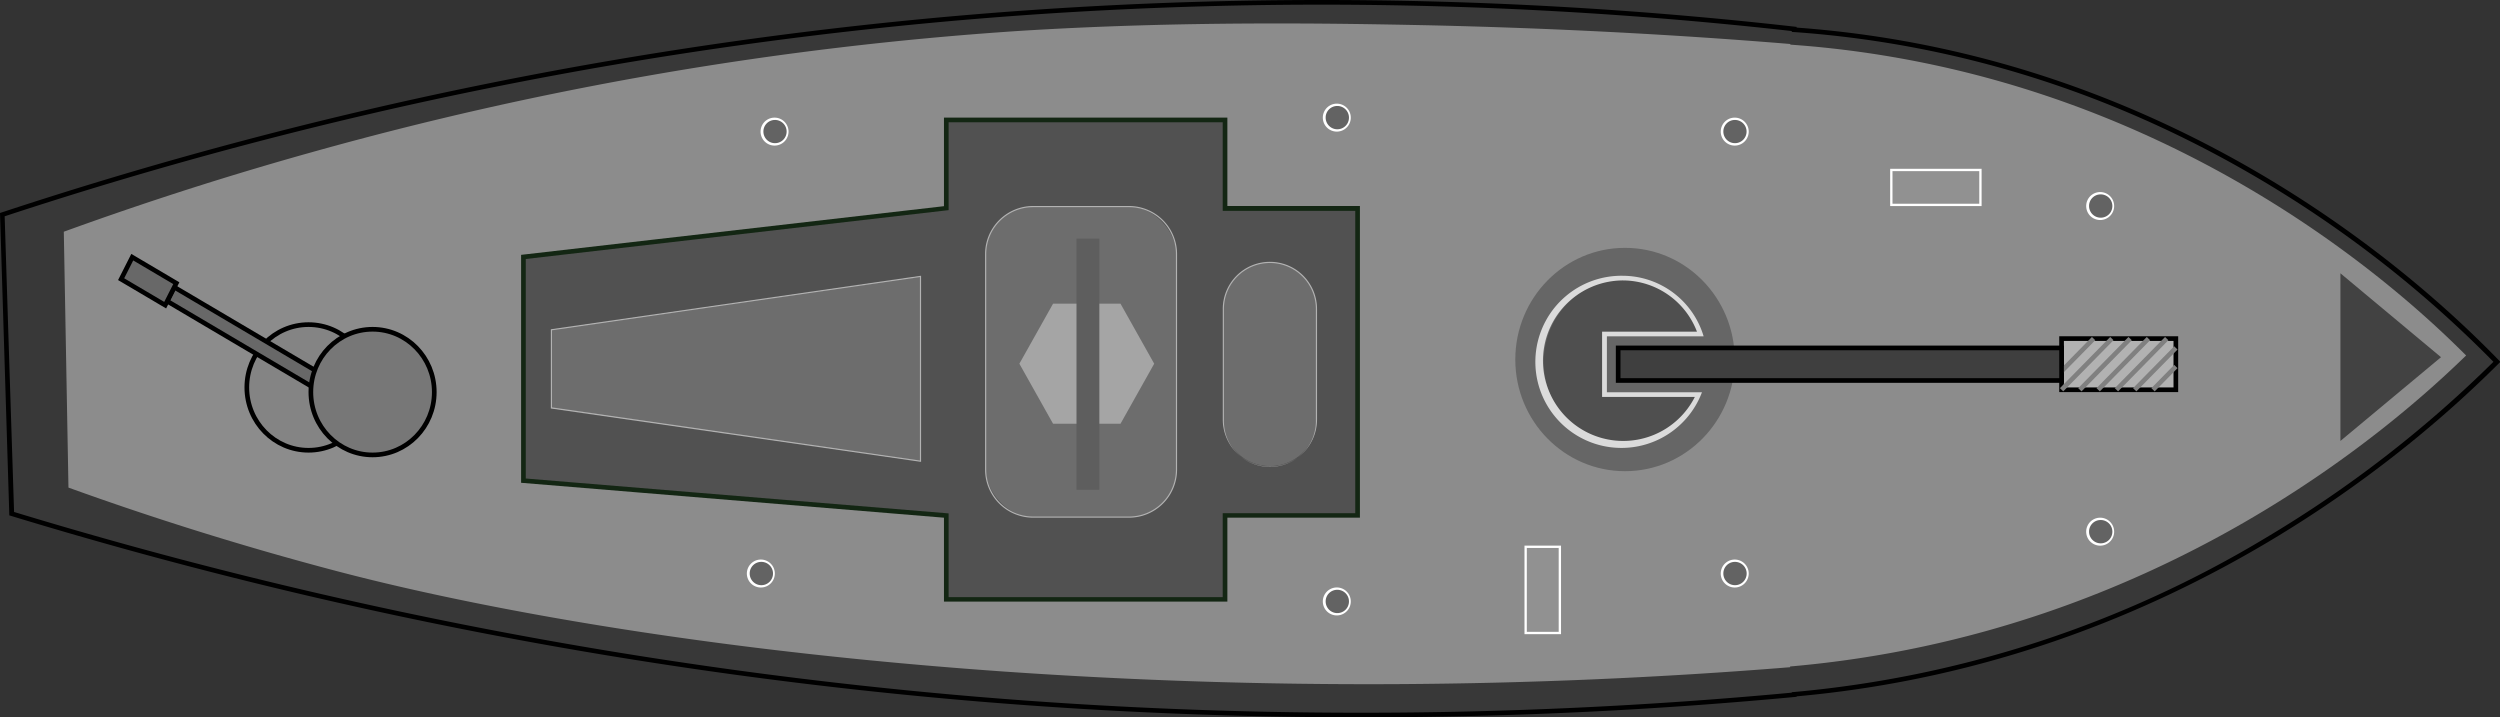 <svg xmlns="http://www.w3.org/2000/svg" viewBox="0 0 536.41 153.91"><rect x="0" y="0" width="536.41" height="153.91" fill="#333333" stroke="none"/><defs><style>.a{fill:#383838;}.b{fill:#8c8c8c;}.c{fill:#515151;}.d{fill:#132613;}.e{fill:#6d6d6d;}.f,.k{fill:#b2b2b2;}.g{fill:#666;}.h{fill:#4f4f4f;}.i{fill:#dbdbdb;}.j{fill:none;}.j,.n{stroke:gray;}.j,.k,.l,.m,.n,.o,.p{stroke-miterlimit:10;}.k,.l,.m,.o,.p{stroke:#000;}.l{fill:#3f3f3f;}.m{fill:#848484;}.n,.o{fill:#686868;}.o{fill-rule:evenodd;}.p{fill:#777;}.q{fill:#636363;}.r{fill:#fff;}.s{fill:#919191;}.t{fill:#a5a5a5;}.u{fill:#5e5e5e;}.v{fill:#424242;}</style></defs><title>defender</title><path class="a" d="M292,153.41c-27.29,0-54.91-1.14-82.09-3.4A996.49,996.49,0,0,1,2.45,110.21L.51,46.06A905.24,905.24,0,0,1,212.87,3.28C236.27,1.43,260,.5,283.52.5A905.65,905.65,0,0,1,385,6.22v.16l.46,0c78.58,5.71,131,51.42,150.28,71.21-23.87,23.88-74.86,64.5-150.29,71.29l-.45,0v.09c-30.79,2.9-62,4.36-92.93,4.36Z"/><path d="M283.52,1A908.31,908.31,0,0,1,384.45,6.66v.19l.93.06c35.75,2.6,70,13.67,101.73,32.88A245.43,245.43,0,0,1,535,77.63a254.53,254.53,0,0,1-48.92,37.81,237.3,237.3,0,0,1-100.71,33l-.92.08v.1c-30.62,2.86-61.71,4.31-92.43,4.31-27.27,0-54.87-1.14-82-3.4a996.14,996.14,0,0,1-207-39.68L2,78.11,1,46.41A905.85,905.85,0,0,1,212.91,3.77C236.3,1.93,260.06,1,283.52,1m0-1c-22.42,0-46,.84-70.69,2.78A905.22,905.22,0,0,0,0,45.7q1,32.44,2,64.88a995.12,995.12,0,0,0,207.93,39.93c28.78,2.39,56.22,3.4,82.13,3.4,33.92,0,65.21-1.74,93.43-4.4v-.1c83.28-7.49,136.12-56.88,151-71.77-13.26-13.71-66.51-65.58-151-71.72V5.77A903.87,903.87,0,0,0,283.52,0Z"/><path class="b" d="M529.14,76.27c-12.74-12.75-63.9-61-145-66.69V9.44C359.33,7.4,333,6,305.34,5.4c-18.11-.36-51.6-1-87.07,1.26A744.85,744.85,0,0,0,66.69,32.72c-22,6.15-40.08,12.31-53,17q.5,27.45,1,54.9c14.15,5.11,33.91,11.7,57.87,18,12.48,3.26,61.75,15.77,142.87,21.47a1126.07,1126.07,0,0,0,168.67-.93V143C464.12,136.05,514.89,90.12,529.14,76.27Z"/><polygon class="c" points="203.04 128.54 203.04 110.62 112.31 103.13 112.31 55.13 203.04 44.65 203.04 25.74 262.85 25.74 262.85 44.7 291.29 44.7 291.29 110.58 262.85 110.58 262.85 128.54 203.04 128.54"/><path class="d" d="M262.35,26.24v19h28.44v64.88H262.35v18H203.54V110.16l-.92-.08-54.44-4.49-35.37-2.92V55.57l35.41-4.09,54.43-6.29.89-.1V26.24h58.81m1-1H202.54v19L111.81,54.68v48.91l90.73,7.49v18h60.81v-18h28.44V44.2H263.35v-19Z"/><rect class="e" x="211.49" y="44.33" width="40.94" height="66.63" rx="10.19"/><path class="f" d="M242.24,44.45a10.08,10.08,0,0,1,10.07,10.06v46.26a10.08,10.08,0,0,1-10.07,10.06H221.68a10.08,10.08,0,0,1-10.07-10.06V54.51a10.08,10.08,0,0,1,10.07-10.06h20.56m0-.25H221.68a10.32,10.32,0,0,0-10.32,10.31v46.26a10.32,10.32,0,0,0,10.32,10.31h20.56a10.32,10.32,0,0,0,10.32-10.31V54.51A10.32,10.32,0,0,0,242.24,44.2Z"/><path class="e" d="M272.48,100a10,10,0,0,1-10-10V66.29a10,10,0,0,1,20,0V90A10,10,0,0,1,272.48,100Z"/><path class="f" d="M272.48,56.43a9.87,9.87,0,0,1,9.86,9.86V90a9.87,9.87,0,1,1-19.73,0V66.29a9.88,9.88,0,0,1,9.87-9.86m0-.25h0a10.12,10.12,0,0,0-10.12,10.11V90a10.12,10.12,0,0,0,10.12,10.12h0A10.11,10.11,0,0,0,282.59,90V66.29a10.11,10.11,0,0,0-10.11-10.11Z"/><ellipse class="g" cx="348.67" cy="77.14" rx="23.54" ry="23.96"/><path class="h" d="M348.18,95.61a18,18,0,0,1,0-35.94,17.6,17.6,0,0,1,16.65,12H344.25v13h20.17A17.74,17.74,0,0,1,348.18,95.61Z"/><path class="i" d="M348.18,60.17a17.08,17.08,0,0,1,15.93,11H343.75v14h19.9a17.22,17.22,0,1,1-15.47-25m0-1a18.47,18.47,0,1,0,17,25h-20.4v-12h20.76a18.18,18.18,0,0,0-17.33-13Z"/><line class="j" x1="442.34" y1="75.64" x2="445.28" y2="72.65"/><rect class="k" x="442.34" y="72.65" width="24.52" height="10.98"/><line class="j" x1="442.34" y1="79.64" x2="449.21" y2="72.65"/><line class="j" x1="442.34" y1="83.63" x2="453.13" y2="72.65"/><line class="j" x1="446.26" y1="83.63" x2="457.05" y2="72.65"/><line class="j" x1="450.19" y1="83.63" x2="460.98" y2="72.65"/><line class="j" x1="454.11" y1="83.63" x2="464.9" y2="72.65"/><line class="j" x1="458.03" y1="83.63" x2="466.86" y2="74.65"/><line class="j" x1="461.96" y1="83.63" x2="466.86" y2="78.64"/><rect class="l" x="347.2" y="74.65" width="95.14" height="6.99"/><ellipse class="m" cx="66.2" cy="83.13" rx="13.24" ry="13.48"/><line class="n" x1="37.17" y1="62.05" x2="36.69" y2="60.09"/><line class="n" x1="36.31" y1="63.76" x2="35.18" y2="59.2"/><line class="n" x1="35.44" y1="65.48" x2="33.67" y2="58.31"/><line class="n" x1="33.93" y1="64.59" x2="32.16" y2="57.41"/><line class="n" x1="32.42" y1="63.7" x2="30.64" y2="56.52"/><line class="n" x1="30.9" y1="62.8" x2="29.13" y2="55.63"/><line class="n" x1="29.39" y1="61.91" x2="27.94" y2="56.04"/><line class="n" x1="27.88" y1="61.02" x2="27.08" y2="57.76"/><polygon class="o" points="35.87 64.62 72.53 86.27 74.05 83.26 37.39 61.62 35.87 64.62"/><polygon class="o" points="25.99 59.9 35.44 65.48 37.83 60.76 28.38 55.18 25.99 59.9"/><ellipse class="p" cx="79.94" cy="84.13" rx="13.24" ry="13.48"/><ellipse class="q" cx="286.88" cy="25.24" rx="2.69" ry="2.74"/><path class="r" d="M286.88,22.74a2.5,2.5,0,1,1-2.44,2.5,2.48,2.48,0,0,1,2.44-2.5m0-.5a3,3,0,1,0,2.95,3,3,3,0,0,0-2.95-3Z"/><ellipse class="q" cx="166.25" cy="28.23" rx="2.69" ry="2.74"/><path class="r" d="M166.25,25.74a2.49,2.49,0,1,1-2.45,2.49,2.47,2.47,0,0,1,2.45-2.49m0-.5a3,3,0,1,0,2.94,3,3,3,0,0,0-2.94-3Z"/><path class="q" d="M286.88,131.79a2.75,2.75,0,1,1,2.7-2.74A2.72,2.72,0,0,1,286.88,131.79Z"/><path class="r" d="M286.88,126.55a2.5,2.5,0,1,1-2.44,2.5,2.48,2.48,0,0,1,2.44-2.5m0-.5a3,3,0,1,0,2.95,3,3,3,0,0,0-2.95-3Z"/><ellipse class="q" cx="163.3" cy="123.06" rx="2.69" ry="2.74"/><path class="r" d="M163.3,120.56a2.5,2.5,0,1,1-2.44,2.5,2.48,2.48,0,0,1,2.44-2.5m0-.5a3,3,0,1,0,2.95,3,3,3,0,0,0-2.95-3Z"/><path class="q" d="M450.68,116.82a2.75,2.75,0,1,1,2.69-2.75A2.72,2.72,0,0,1,450.68,116.82Z"/><path class="r" d="M450.68,111.58a2.5,2.5,0,1,1-2.44,2.49,2.47,2.47,0,0,1,2.44-2.49m0-.5a3,3,0,1,0,2.94,3,3,3,0,0,0-2.94-3Z"/><ellipse class="q" cx="450.68" cy="44.2" rx="2.69" ry="2.74"/><path class="r" d="M450.68,41.71a2.5,2.5,0,1,1-2.44,2.49,2.47,2.47,0,0,1,2.44-2.49m0-.5a3,3,0,1,0,2.94,3,3,3,0,0,0-2.94-3Z"/><ellipse class="q" cx="372.21" cy="28.23" rx="2.69" ry="2.74"/><path class="r" d="M372.21,25.74a2.49,2.49,0,1,1-2.44,2.49,2.47,2.47,0,0,1,2.44-2.49m0-.5a3,3,0,1,0,3,3,3,3,0,0,0-3-3Z"/><ellipse class="q" cx="372.21" cy="123.06" rx="2.69" ry="2.74"/><path class="r" d="M372.21,120.56a2.5,2.5,0,1,1-2.44,2.5,2.48,2.48,0,0,1,2.44-2.5m0-.5a3,3,0,1,0,3,3,3,3,0,0,0-3-3Z"/><rect class="s" x="327.35" y="117.32" width="7.35" height="18.47"/><path class="r" d="M334.44,117.57v18H327.6v-18h6.84m.5-.5H327.1v19h7.84v-19Z"/><rect class="s" x="405.81" y="36.47" width="19.12" height="7.49"/><path class="r" d="M424.68,36.72v7H406.06v-7h18.62m.5-.5H405.56v8h19.62v-8Z"/><polygon class="e" points="118.31 87.51 118.31 70.76 197.51 59.32 197.51 98.96 118.31 87.51"/><path class="f" d="M197.38,59.46V98.81l-39.44-5.7-39.5-5.7V70.87L152.05,66l45.33-6.55m.25-.29L118.19,70.65v17L197.63,99.1V59.17Z"/><polygon class="t" points="240.42 65.16 225.95 65.16 218.72 78.04 225.95 90.92 240.42 90.92 247.65 78.04 240.42 65.16"/><rect class="u" x="230.98" y="51.19" width="4.9" height="53.9"/><path class="v" d="M523.75,76.64l-21.58-18V94.61Z"/></svg>
